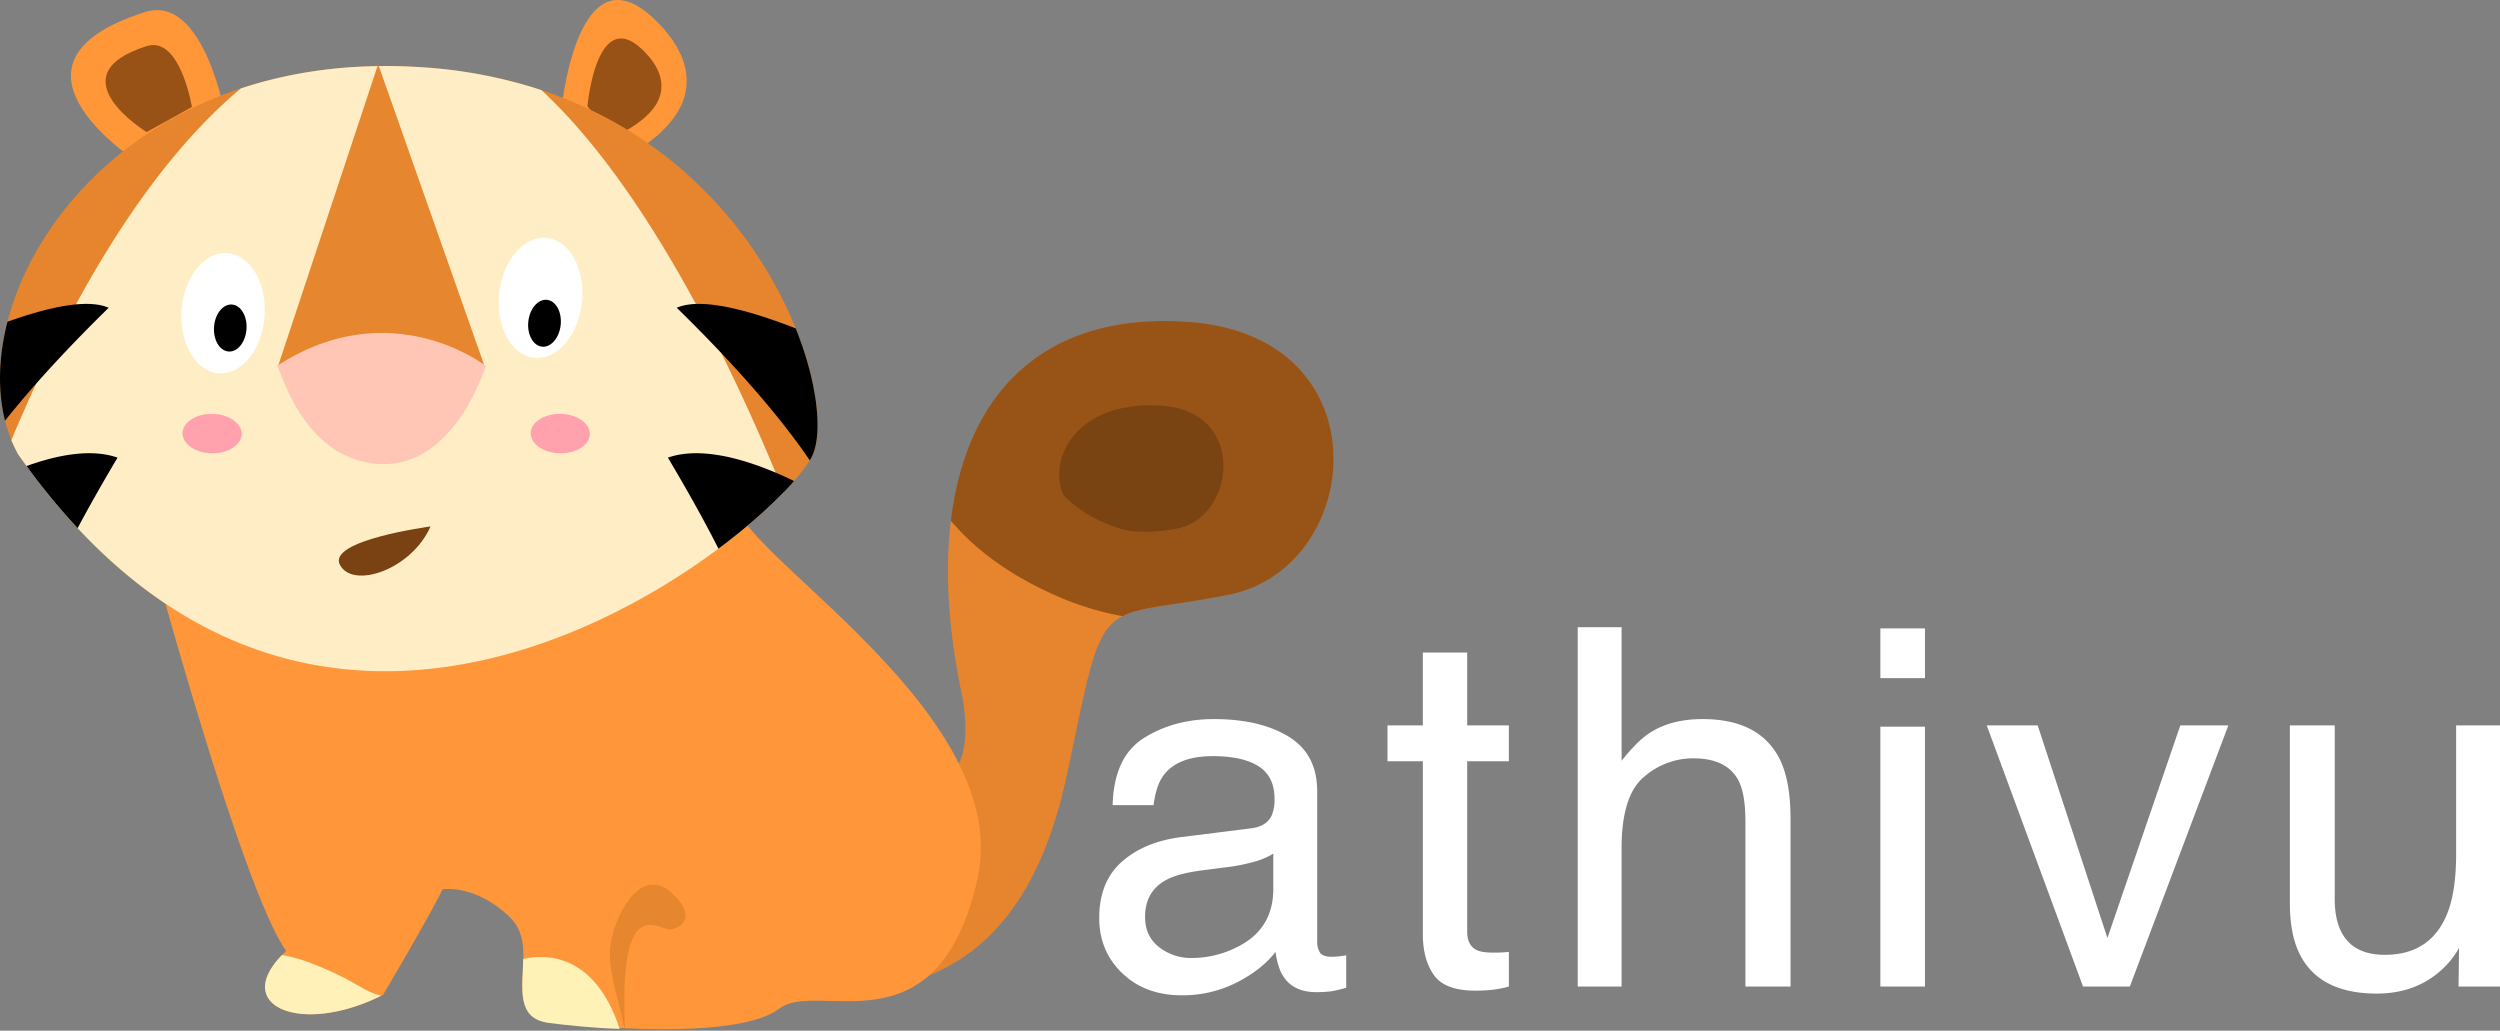 <svg xmlns="http://www.w3.org/2000/svg" width="1141.679" height="470.677" viewBox="0 0 1141.679 470.677"><rect x="0" y="0" width="1141.679" height="470.677" fill="#808080" stroke="none"/><g transform="translate(-95.141 22.512)"><path d="M-339.657,873.931s-76.043-46.561,0-70.752c27.6-8.779,37.258,50.045,37.258,50.045Z" transform="translate(501 -820.177)" fill="#ff9739"/><path d="M-215.851,851.842s7.086-82.155,45.33-41.532c10.02,10.643,13.053,20.177,12.019,28.881-2.706,22.876-37.31,36.191-37.31,36.191Z" transform="translate(567.018 -821.541)" fill="#ff9739"/><path d="M30.059-31.729q0,8.684,6.346,13.693a23.527,23.527,0,0,0,15.029,5.01,45.7,45.7,0,0,0,20.484-4.9q16.7-8.127,16.7-26.607V-60.674a34.283,34.283,0,0,1-9.463,3.9A80.636,80.636,0,0,1,67.8-54.551L55.664-52.992Q44.754-51.545,39.3-48.428,30.059-43.2,30.059-31.729ZM78.6-72.252q6.9-.891,9.24-5.789a17.614,17.614,0,0,0,1.336-7.682q0-10.242-7.292-14.862t-20.874-4.62q-15.7,0-22.266,8.461-3.674,4.676-4.787,13.916h-18.7q.557-22.043,14.306-30.671t31.9-8.628q21.041,0,34.178,8.016,13.025,8.016,13.025,24.938v68.689a8.8,8.8,0,0,0,1.28,5.01q1.28,1.893,5.4,1.893,1.336,0,3.006-.167t3.563-.5V.557a55.811,55.811,0,0,1-7.125,1.67,52.068,52.068,0,0,1-6.68.334q-10.354,0-15.029-7.348-2.449-3.9-3.451-11.021Q83.5-7.793,72.029-1.893a54.41,54.41,0,0,1-25.271,5.9q-16.588,0-27.108-10.075T9.129-31.283Q9.129-47.871,19.482-57T46.646-68.244Zm78.308-80.268h20.262v33.287H196.2v16.365H177.168v77.818q0,6.234,4.23,8.35,2.338,1.225,7.793,1.225,1.447,0,3.117-.056t3.9-.278V0a44.734,44.734,0,0,1-7.181,1.447,68.269,68.269,0,0,1-8.071.445q-14.027,0-19.037-7.181t-5.01-18.647v-78.932H140.763v-16.365h16.143ZM227.644-164.1h20.039v61.008q7.125-9.018,12.8-12.691,9.686-6.346,24.158-6.346,25.939,0,35.18,18.146,5.01,9.908,5.01,27.5V0h-20.6V-75.146q0-13.137-3.34-19.26-5.455-9.8-20.484-9.8a34.125,34.125,0,0,0-22.6,8.572q-10.131,8.572-10.131,32.4V0H227.644Zm138.2,45.422H386.22V0H365.846Zm0-44.865H386.22v22.711H365.846ZM437.7-119.232l31.84,97.078,33.287-97.078h21.932L479.78,0H458.4L414.43-119.232Zm135.642,0v79.154q0,9.129,2.895,14.918,5.344,10.688,19.928,10.688,20.93,0,28.5-18.7,4.119-10.02,4.119-27.5v-58.559H648.82V0H629.895l.223-17.59a40.422,40.422,0,0,1-9.686,11.467Q608.965,3.229,592.6,3.229q-25.494,0-34.734-17.033-5.01-9.129-5.01-24.381v-81.047Z" transform="translate(588 428)" fill="#fff"/><g transform="translate(472.691 124.099)"><path d="M397.986,257.561s67.966,33.407,56.57-33.679C431.923,118.835,466.544,45.735,557.213,51.9s80.775,112.269,18.908,124.626-55.822-4.294-73.69,81.039-63.991,100.3-109.95,101.176" transform="translate(-392.48 -51.534)" fill="#e6852e"/><path d="M46.634,124.786C25.485,115.242,10.5,103.6,0,91.2,7.14,31.984,43.3-4.038,108.057.362c90.669,6.161,80.775,112.27,18.908,124.626-25.73,5.139-39.714,5.261-48.557,9.788A135.369,135.369,0,0,1,46.634,124.786Z" transform="translate(56.675)" fill="#522600" opacity="0.521"/><path d="M31.257,57.213A59.647,59.647,0,0,1,20.317,53.5,57.834,57.834,0,0,1,2.006,41.1C-5.56,24.367,8.039-2.44,46.813.178c39.111,2.641,33.694,50.79,7.008,56.085A74.062,74.062,0,0,1,39.4,57.74,61.839,61.839,0,0,1,31.257,57.213Z" transform="translate(106.162 38.486)" opacity="0.197"/></g><path d="M-361.25,262.921s41.214,152.872,61.317,180.887c-26.651,24.775,6.408,39.313,44.283,20,23.409-39.784,27.136-48.165,27.136-48.165s15.059-2.482,30.831,12.849-7.571,45.209,20.453,48.187,85.031,6.741,102.594-6.612,72.169,21.541,90.387-59.1S-111.41,252.149-92.376,235.9-361.25,262.921-361.25,262.921Z" transform="translate(525.768 -32.047)" fill="#ff9639"/><path d="M59.407,213.425a70.676,70.676,0,0,1,14.09,4.043c19.585,7.58,22.8,12.636,31.24,14.531-11.856,5.9-23.2,8.481-32.328,8.48C53.386,240.479,43.947,229.264,59.407,213.425Z" transform="translate(164.518 200.197)" fill="#fff1b7"/><path d="M-215.851,830.048s4.162-48.253,26.624-24.393c5.885,6.251,7.667,11.85,7.059,16.963-1.589,13.436-21.913,21.257-21.913,21.257Z" transform="translate(579.266 -803.978)" fill="#985216"/><path d="M-354.7,842.046s-42.2-25.84,0-39.265c15.314-4.872,20.677,27.773,20.677,27.773Z" transform="translate(516.811 -804.235)" fill="#985216"/><path d="M388.575,446.165c-5.477-24.6-9.493-32.207-4.966-46.252s14.8-27.1,26.214-16.727,5.223,15.437,0,16.727S385.451,380.746,388.575,446.165Z" transform="translate(-8 2)" fill="#e6862e"/><path d="M181.288,244.436c-15.133-1.97-11.917-15.712-11.733-29.227,9.817-2.2,32.587-3.022,44.049,31.949C201.48,246.75,189.76,245.539,181.288,244.436Z" transform="translate(164.518 200.197)" fill="#fff2b7"/><path d="M-409.607,994.394c-32.973-59.715,33.86-185.705,182.747-176.806S-33.807,963.424-46.61,994.394-264.868,1201.081-409.607,994.394Z" transform="translate(513 -809.496)" fill="#e6852e"/><path d="M28.018,198.1a60.518,60.518,0,0,1-3.061-6.42C46.62,139.775,82.021,71,129.744,31.08c23.464-7.772,50.515-11.61,81.021-9.786a219.578,219.578,0,0,1,56.277,10.548c50.349,46.711,90.427,133.667,110.622,183.642-29.411,30.393-101.651,81.748-181.936,81.755C139.813,297.244,80.007,272.341,28.018,198.1Z" transform="translate(75.375 -13.202)" fill="#ffedc6"/><path d="M222.032,144.97,267.832,6.8,316.521,144.97Z" fill="#e6862e"/><path d="M-313.067,933.977c2.092,2.862,12.118,42.907,46.7,44.839s48.577-44.839,48.577-44.839S-261.153,900.163-313.067,933.977Z" transform="translate(534.758 -789.427)" fill="#ffc6b5"/><path d="M320.485,192.469s-7.033,47.122,5.4,44.629,11.253-30.733-5.4-44.629Z" transform="matrix(0.276, 0.961, -0.961, 0.276, 388.274, -143.203)" fill="#7a4212"/><ellipse cx="19" cy="27.5" rx="19" ry="27.5" transform="matrix(0.998, 0.07, -0.07, 0.998, 179.965, 91.742)" fill="#fff"/><ellipse cx="19" cy="27.5" rx="19" ry="27.5" transform="matrix(0.995, 0.105, -0.105, 0.995, 325.979, 84.165)" fill="#fff"/><path d="M389,178.832c17.248-6.049,41.229,2.716,57.626,10.678-7.532,8.593-19.4,19.623-34.534,30.911C406.945,210.184,399.568,196.622,389,178.832Zm-292.884,3.84c13.848-5,29.376-8.11,41.551-3.84-7.611,12.811-13.567,23.43-18.226,32.193A302.779,302.779,0,0,1,96.116,182.672Zm296.928-72.278c11.074-4.877,32.883,1.021,54.321,9.428,10.092,25.122,12.134,47.136,7.877,57.432a21.782,21.782,0,0,1-1.453,2.813C443.778,165.3,425.506,142.144,393.044,110.394ZM87.411,116.776c18.66-6.678,36.534-10.644,46.211-6.382-21.358,20.889-36.572,38.056-47.333,51.563C82.872,148.346,83.292,132.767,87.411,116.776Z" transform="translate(11.149 7.644)"/><ellipse cx="9" cy="13.5" rx="9" ry="13.5" transform="matrix(0.017, -1, 1, 0.017, 178.345, 184.263)" fill="#ffa2ad"/><ellipse cx="9" cy="13.5" rx="9" ry="13.5" transform="matrix(0.017, -1, 1, 0.017, 337.345, 184.263)" fill="#ffa2ad"/><ellipse cx="7.428" cy="10.751" rx="7.428" ry="10.751" transform="matrix(0.998, 0.07, -0.07, 0.998, 193.636, 116.037)"/><ellipse cx="7.428" cy="10.751" rx="7.428" ry="10.751" transform="matrix(0.995, 0.105, -0.105, 0.995, 337.537, 113.631)"/></g></svg>
